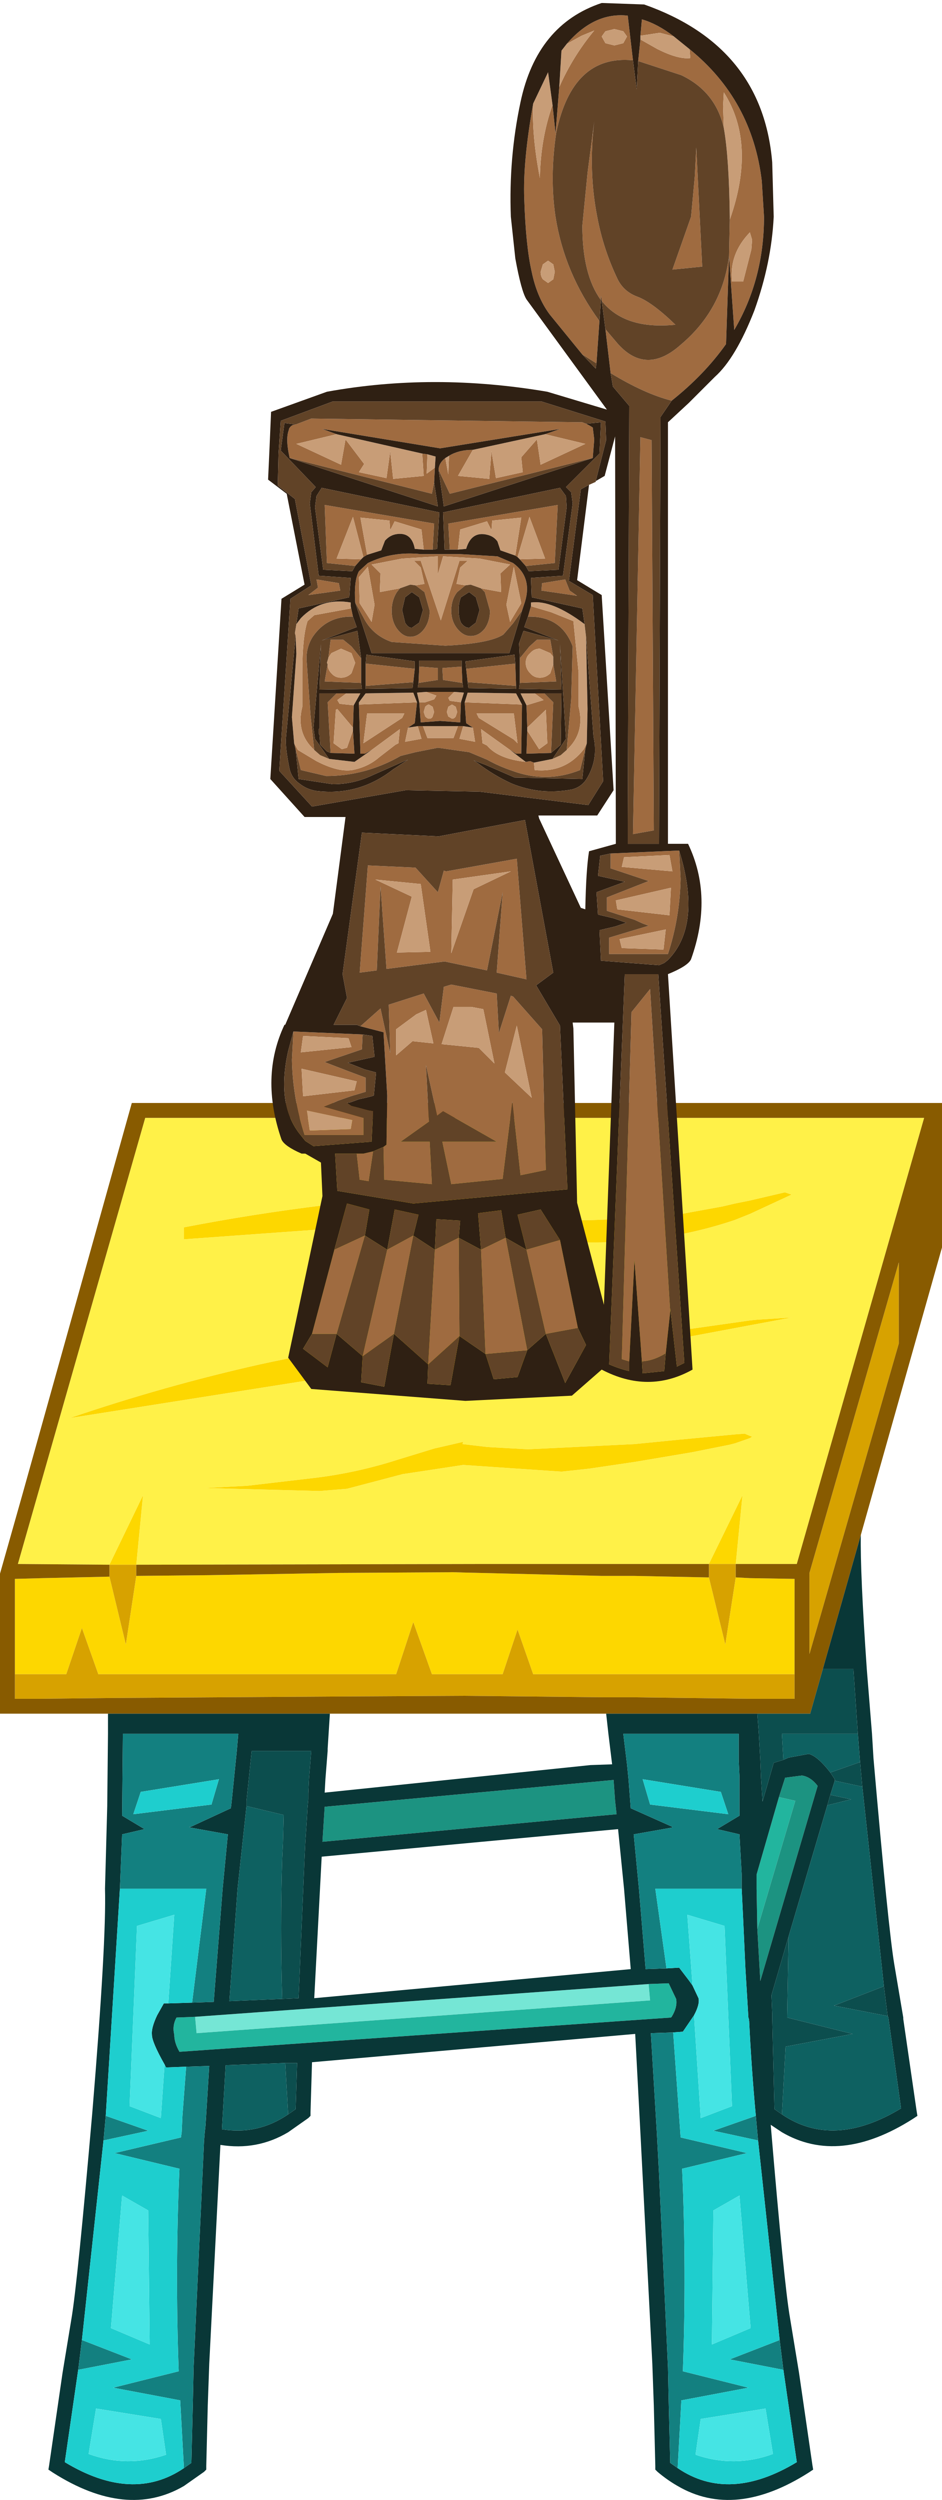 <?xml version="1.0" encoding="UTF-8" standalone="no"?>
<svg xmlns:ffdec="https://www.free-decompiler.com/flash" xmlns:xlink="http://www.w3.org/1999/xlink" ffdec:objectType="shape" height="167.85px" width="63.25px" xmlns="http://www.w3.org/2000/svg">
  <g transform="matrix(1.0, 0.0, 0.0, 1.0, 0.0, 167.85)">
    <path d="M13.1 -32.45 L43.55 -34.65 43.65 -33.55 13.2 -31.35 13.1 -32.45" fill="#75e6d5" fill-rule="evenodd" stroke="none"/>
    <path d="M43.55 -34.65 L44.9 -34.7 45.4 -33.65 Q45.5 -33.1 45.1 -32.45 L45.05 -32.4 12.05 -30.1 Q11.7 -30.7 11.7 -31.25 11.55 -31.85 11.85 -32.4 L13.1 -32.45 13.2 -31.35 43.65 -33.55 43.55 -34.65 M50.85 -38.35 L50.8 -41.05 50.8 -42.0 52.3 -47.2 53.4 -46.95 50.85 -38.35" fill="#22b59e" fill-rule="evenodd" stroke="none"/>
    <path d="M21.8 -46.55 L41.2 -48.35 41.3 -46.95 41.4 -46.05 21.65 -44.2 21.8 -46.55 M52.3 -47.2 L52.7 -48.45 52.7 -48.5 53.85 -48.65 Q54.45 -48.55 54.9 -47.95 L51.05 -34.85 50.85 -38.35 53.4 -46.95 52.3 -47.2" fill="#1c9381" fill-rule="evenodd" stroke="none"/>
    <path d="M42.6 -78.1 L42.0 -78.0 36.15 -76.95 34.35 -76.65 33.95 -76.6 Q32.5 -76.45 31.1 -78.15 24.25 -77.75 17.45 -76.25 11.0 -74.8 4.7 -72.65 L27.15 -76.2 Q29.15 -76.4 31.1 -75.4 L31.3 -75.45 32.85 -75.6 53.15 -79.4 50.85 -79.25 50.35 -79.2 42.6 -78.1 M53.15 -87.65 L52.7 -87.8 50.35 -87.25 49.35 -87.05 48.5 -86.85 45.75 -86.35 42.6 -86.05 40.05 -85.95 Q35.65 -85.75 31.1 -87.75 21.65 -87.25 12.35 -85.45 L12.35 -84.65 27.55 -85.75 31.1 -86.2 Q33.8 -84.6 36.55 -84.6 39.65 -84.3 42.6 -84.55 46.1 -84.85 49.35 -85.95 L49.6 -86.05 50.35 -86.35 53.15 -87.65 M49.35 -71.55 L45.65 -71.2 42.6 -70.9 38.55 -70.7 35.45 -70.55 32.75 -70.7 31.05 -70.9 31.1 -71.05 29.15 -70.6 26.7 -69.85 Q24.05 -69.0 21.3 -68.65 L16.6 -68.1 13.8 -67.95 21.45 -67.75 23.3 -67.9 27.1 -68.9 27.15 -68.9 31.1 -69.5 37.7 -69.05 39.55 -69.25 42.6 -69.7 46.45 -70.35 48.95 -70.85 49.35 -70.95 50.35 -71.3 50.5 -71.4 50.35 -71.45 50.0 -71.6 49.35 -71.55 M47.6 -62.85 L40.35 -62.85 33.45 -62.85 32.3 -62.85 9.15 -62.8 9.6 -67.45 7.35 -62.8 1.2 -62.85 9.75 -92.8 62.05 -92.8 53.5 -62.85 49.4 -62.85 49.85 -67.45 47.6 -62.85" fill="#fff148" fill-rule="evenodd" stroke="none"/>
    <path d="M53.15 -87.65 L50.35 -86.35 49.6 -86.05 49.35 -85.95 Q46.1 -84.85 42.6 -84.55 39.65 -84.3 36.55 -84.6 33.8 -84.6 31.1 -86.2 L27.55 -85.75 12.35 -84.65 12.35 -85.45 Q21.65 -87.25 31.1 -87.75 35.65 -85.75 40.05 -85.95 L42.6 -86.05 45.75 -86.35 48.5 -86.85 49.35 -87.05 50.35 -87.25 52.7 -87.8 53.15 -87.65 M42.6 -78.1 L50.35 -79.2 50.85 -79.25 53.15 -79.4 32.85 -75.6 31.3 -75.45 31.1 -75.4 Q29.15 -76.4 27.15 -76.2 L4.7 -72.65 Q11.0 -74.8 17.45 -76.25 24.25 -77.75 31.1 -78.15 32.5 -76.45 33.95 -76.6 L34.35 -76.65 36.15 -76.95 42.0 -78.0 42.6 -78.1 M49.35 -71.55 L50.0 -71.6 50.35 -71.45 50.5 -71.4 50.35 -71.3 49.35 -70.95 48.95 -70.85 46.45 -70.35 42.6 -69.7 39.55 -69.25 37.7 -69.05 31.1 -69.5 27.15 -68.9 27.1 -68.9 23.3 -67.9 21.45 -67.75 13.8 -67.95 16.6 -68.1 21.3 -68.65 Q24.05 -69.0 26.7 -69.85 L29.15 -70.6 31.1 -71.05 31.05 -70.9 32.75 -70.7 35.45 -70.55 38.55 -70.7 42.6 -70.9 45.65 -71.2 49.35 -71.55 M9.15 -62.05 L14.05 -62.1 22.75 -62.25 31.1 -62.3 30.2 -62.3 40.4 -62.05 42.25 -62.05 42.6 -62.05 47.45 -61.95 47.6 -61.95 48.7 -57.45 49.4 -61.95 50.35 -61.9 53.35 -61.85 53.35 -55.45 35.8 -55.45 34.75 -58.45 33.75 -55.45 29.0 -55.45 27.75 -58.95 26.6 -55.45 6.6 -55.45 5.5 -58.55 4.45 -55.45 1.0 -55.45 1.0 -61.85 2.85 -61.9 7.35 -62.0 8.45 -57.45 9.15 -62.05 M49.4 -62.85 L47.6 -62.85 49.85 -67.45 49.4 -62.85 M7.35 -62.8 L9.6 -67.45 9.15 -62.8 7.35 -62.8" fill="#fdd700" fill-rule="evenodd" stroke="none"/>
    <path d="M60.35 -77.65 L54.35 -56.8 54.35 -62.25 60.35 -83.1 60.35 -77.65 M47.6 -61.95 L47.6 -62.85 49.4 -62.85 49.4 -61.95 48.7 -57.45 47.6 -61.95 M9.15 -62.8 L9.15 -62.05 8.45 -57.45 7.35 -62.0 7.35 -62.8 9.15 -62.8 M1.0 -55.45 L4.45 -55.45 5.5 -58.55 6.6 -55.45 26.6 -55.45 27.75 -58.95 29.0 -55.45 33.75 -55.45 34.75 -58.45 35.8 -55.45 53.35 -55.45 53.35 -53.8 50.8 -53.8 50.35 -53.8 42.6 -53.9 40.6 -53.9 31.1 -54.0 22.25 -53.95 7.25 -53.85 2.85 -53.8 1.0 -53.8 1.0 -55.45" fill="#d7a200" fill-rule="evenodd" stroke="none"/>
    <path d="M7.25 -52.8 L0.0 -52.8 0.0 -62.2 1.5 -67.5 8.85 -93.8 63.25 -93.8 63.25 -84.1 57.8 -64.8 55.25 -55.8 54.4 -52.8 50.85 -52.8 40.7 -52.8 22.15 -52.8 7.25 -52.8 M60.35 -77.65 L60.35 -83.1 54.35 -62.25 54.35 -56.8 60.35 -77.65 M47.6 -61.95 L47.45 -61.95 42.6 -62.05 42.25 -62.05 40.4 -62.05 30.2 -62.3 31.1 -62.3 22.75 -62.25 14.05 -62.1 9.15 -62.05 9.15 -62.8 32.3 -62.85 33.45 -62.85 40.35 -62.85 47.6 -62.85 47.6 -61.95 M7.35 -62.0 L2.85 -61.9 1.0 -61.85 1.0 -55.45 1.0 -53.8 2.85 -53.8 7.25 -53.85 22.25 -53.95 31.1 -54.0 40.6 -53.9 42.6 -53.9 50.35 -53.8 50.8 -53.8 53.35 -53.8 53.35 -55.45 53.35 -61.85 50.35 -61.9 49.4 -61.95 49.4 -62.85 53.5 -62.85 62.05 -92.8 9.75 -92.8 1.2 -62.85 7.35 -62.8 7.35 -62.0" fill="#885b00" fill-rule="evenodd" stroke="none"/>
    <path d="M57.8 -64.8 Q57.75 -62.3 58.2 -55.8 L58.55 -51.45 58.65 -49.8 Q59.65 -38.3 60.05 -35.95 L60.65 -32.4 60.65 -32.3 61.55 -26.1 61.6 -25.8 61.3 -25.6 Q56.35 -22.45 52.5 -24.7 L51.75 -25.2 Q52.65 -14.45 53.05 -12.2 L53.65 -8.55 54.55 -2.35 54.6 -2.05 54.3 -1.85 Q49.35 1.3 45.5 -0.95 44.8 -1.35 44.15 -1.9 L44.0 -2.05 44.0 -2.3 43.9 -6.35 43.8 -9.15 43.0 -24.65 42.65 -31.3 20.95 -29.4 20.85 -26.05 20.85 -25.8 20.7 -25.65 19.35 -24.7 Q17.25 -23.45 14.8 -23.85 L14.05 -9.15 13.95 -6.35 13.85 -2.3 13.85 -2.05 13.7 -1.9 12.35 -0.95 Q8.5 1.3 3.55 -1.85 L3.25 -2.05 3.3 -2.35 4.2 -8.55 4.8 -12.2 Q5.2 -14.55 6.2 -26.05 7.15 -37.55 7.05 -41.05 L7.2 -46.6 7.25 -51.45 7.25 -52.8 22.15 -52.8 22.0 -50.45 22.0 -50.3 21.85 -48.4 21.8 -47.5 39.65 -49.35 41.1 -49.4 40.85 -51.45 40.7 -52.8 50.85 -52.8 50.95 -51.45 51.05 -49.7 51.1 -48.45 51.2 -46.9 51.95 -49.5 52.6 -49.7 52.95 -49.85 54.3 -50.1 Q54.9 -49.95 55.75 -48.85 L56.05 -48.4 56.05 -48.3 55.75 -47.35 55.55 -46.65 52.95 -37.85 51.8 -33.9 51.85 -32.65 51.85 -32.4 51.9 -30.3 52.0 -26.25 52.5 -25.9 Q55.95 -23.55 60.5 -26.3 L59.65 -32.4 59.6 -32.5 59.35 -34.5 57.9 -47.9 57.75 -49.55 57.6 -51.45 57.3 -55.8 55.25 -55.8 57.8 -64.8 M49.8 -41.05 L49.8 -42.05 49.65 -44.7 48.15 -45.05 49.65 -45.95 49.65 -46.35 49.65 -48.65 49.6 -49.7 49.6 -51.45 41.85 -51.45 42.1 -49.4 42.2 -48.4 42.35 -46.45 45.15 -45.2 45.1 -45.15 42.55 -44.7 42.9 -41.05 43.35 -35.65 44.75 -35.7 45.6 -35.75 46.25 -34.9 46.5 -34.55 46.9 -33.7 Q47.0 -33.3 46.6 -32.55 L45.85 -31.45 45.2 -31.4 43.7 -31.35 44.1 -24.7 44.25 -21.9 44.85 -8.9 44.9 -6.55 45.0 -2.5 45.5 -2.15 Q48.95 0.2 53.5 -2.55 L52.6 -8.75 52.35 -10.75 50.9 -24.15 50.75 -25.8 Q50.45 -29.05 50.3 -32.2 L50.25 -32.2 50.3 -32.25 50.25 -32.4 50.05 -35.7 49.9 -39.0 49.8 -41.05 M12.9 -33.4 L14.35 -33.45 14.95 -41.05 15.3 -44.7 12.8 -45.15 12.7 -45.2 12.8 -45.2 15.5 -46.45 15.55 -46.85 15.9 -50.3 16.0 -51.45 8.25 -51.45 8.2 -45.95 9.7 -45.05 8.2 -44.7 8.05 -41.05 7.1 -25.8 6.95 -24.15 5.5 -10.75 5.25 -8.75 4.35 -2.55 Q8.9 0.2 12.35 -2.15 L12.85 -2.5 12.95 -6.55 13.0 -8.9 13.6 -21.9 13.7 -24.1 13.75 -24.7 13.8 -25.15 14.05 -29.15 12.5 -29.1 11.15 -29.05 11.05 -29.25 Q10.2 -30.75 10.2 -31.25 10.15 -31.7 10.55 -32.55 L11.0 -33.35 11.3 -33.35 12.9 -33.4 M18.95 -33.65 L20.05 -33.7 20.45 -43.15 20.5 -44.15 20.6 -45.65 20.65 -46.5 20.7 -47.05 20.7 -47.45 20.75 -48.45 20.9 -50.3 16.9 -50.3 16.55 -46.95 16.55 -46.6 15.95 -41.05 15.4 -33.5 18.95 -33.65 M21.8 -46.55 L21.65 -44.2 41.4 -46.05 41.3 -46.95 41.2 -48.35 21.8 -46.55 M21.6 -43.2 L21.1 -33.7 42.35 -35.65 41.9 -41.05 41.5 -45.05 21.6 -43.2 M13.1 -32.45 L11.85 -32.4 Q11.55 -31.85 11.7 -31.25 11.7 -30.7 12.05 -30.1 L45.05 -32.4 45.1 -32.45 Q45.5 -33.1 45.4 -33.65 L44.9 -34.7 43.55 -34.65 13.1 -32.45 M19.15 -29.35 L15.15 -29.2 14.9 -24.9 Q17.3 -24.5 19.35 -25.9 L19.85 -26.25 19.95 -29.35 19.15 -29.35 M50.85 -38.35 L51.05 -34.85 54.9 -47.95 Q54.45 -48.55 53.85 -48.65 L52.7 -48.5 52.7 -48.45 52.3 -47.2 50.8 -42.0 50.8 -41.05 50.85 -38.35" fill="#093737" fill-rule="evenodd" stroke="none"/>
    <path d="M44.75 -35.7 L43.35 -35.65 42.9 -41.05 42.55 -44.7 45.1 -45.15 45.15 -45.2 42.35 -46.45 42.2 -48.4 42.1 -49.4 41.85 -51.45 49.6 -51.45 49.6 -49.7 49.65 -48.65 49.65 -46.35 49.65 -45.95 48.15 -45.05 49.65 -44.7 49.8 -42.05 49.8 -41.05 44.0 -41.05 44.75 -35.7 M50.75 -25.8 L50.9 -24.15 47.9 -24.8 50.75 -25.8 M52.35 -10.75 L52.6 -8.75 49.0 -9.45 52.35 -10.75 M45.5 -2.15 L45.0 -2.5 44.9 -6.55 44.85 -8.9 44.25 -21.9 44.1 -24.7 43.7 -31.35 45.2 -31.4 45.7 -24.35 50.15 -23.3 45.8 -22.25 Q46.1 -15.45 45.85 -8.65 L50.25 -7.55 45.75 -6.7 45.5 -2.15 M8.05 -41.05 L8.2 -44.7 9.7 -45.05 8.2 -45.95 8.25 -51.45 16.0 -51.45 15.9 -50.3 15.55 -46.85 15.5 -46.45 12.8 -45.2 12.7 -45.2 12.8 -45.15 15.3 -44.7 14.95 -41.05 14.35 -33.45 12.9 -33.4 13.85 -41.05 8.05 -41.05 M12.5 -29.1 L14.05 -29.15 13.8 -25.15 13.75 -24.7 13.7 -24.1 13.6 -21.9 13.0 -8.9 12.95 -6.55 12.85 -2.5 12.35 -2.15 12.1 -6.7 7.6 -7.55 12.0 -8.65 Q11.75 -15.45 12.05 -22.25 L7.7 -23.3 12.15 -24.35 12.2 -24.7 12.25 -25.8 12.5 -29.1 M5.25 -8.75 L5.5 -10.75 8.85 -9.45 5.25 -8.75 M6.95 -24.15 L7.1 -25.8 9.95 -24.8 6.95 -24.15 M14.2 -46.7 L14.7 -48.4 9.45 -47.55 8.95 -46.05 14.2 -46.7 M48.4 -47.55 L43.15 -48.4 43.65 -46.7 48.9 -46.05 48.4 -47.55" fill="#138080" fill-rule="evenodd" stroke="none"/>
    <path d="M44.75 -35.7 L44.0 -41.05 49.8 -41.05 49.9 -39.0 50.05 -35.7 50.25 -32.4 50.3 -32.25 50.25 -32.2 50.3 -32.2 Q50.45 -29.05 50.75 -25.8 L47.9 -24.8 50.9 -24.15 52.35 -10.75 49.0 -9.45 52.6 -8.75 53.5 -2.55 Q48.95 0.2 45.5 -2.15 L45.75 -6.7 50.25 -7.55 45.85 -8.65 Q46.1 -15.45 45.8 -22.25 L50.15 -23.3 45.7 -24.35 45.2 -31.4 45.85 -31.45 46.6 -32.55 47.05 -25.65 49.15 -26.45 48.65 -38.55 46.15 -39.3 46.5 -34.55 46.25 -34.9 45.6 -35.75 44.75 -35.7 M12.9 -33.4 L11.3 -33.35 11.7 -39.3 9.2 -38.55 8.7 -26.45 10.8 -25.65 11.05 -29.25 11.15 -29.05 12.5 -29.1 12.25 -25.8 12.2 -24.7 12.15 -24.35 7.7 -23.3 12.05 -22.25 Q11.75 -15.45 12.0 -8.65 L7.6 -7.55 12.1 -6.7 12.35 -2.15 Q8.9 0.2 4.35 -2.55 L5.25 -8.75 8.85 -9.45 5.5 -10.75 6.95 -24.15 9.95 -24.8 7.1 -25.8 8.05 -41.05 13.85 -41.05 12.9 -33.4 M14.2 -46.7 L8.95 -46.05 9.45 -47.55 14.7 -48.4 14.2 -46.7 M9.95 -19.45 L8.2 -20.45 7.45 -11.55 10.05 -10.45 9.95 -19.45 M6.45 -6.15 L5.95 -3.1 Q8.55 -2.15 11.15 -3.05 L10.8 -5.45 6.45 -6.15 M48.4 -47.55 L48.9 -46.05 43.65 -46.7 43.15 -48.4 48.4 -47.55 M47.9 -19.45 L47.8 -10.45 50.4 -11.55 49.65 -20.45 47.9 -19.45 M46.7 -3.05 Q49.3 -2.15 51.9 -3.1 L51.4 -6.15 47.05 -5.45 46.7 -3.05" fill="#1ecece" fill-rule="evenodd" stroke="none"/>
    <path d="M46.6 -32.55 Q47.0 -33.3 46.9 -33.7 L46.5 -34.55 46.15 -39.3 48.65 -38.55 49.15 -26.45 47.05 -25.65 46.6 -32.55 M11.3 -33.35 L11.0 -33.35 10.55 -32.55 Q10.15 -31.7 10.2 -31.25 10.2 -30.75 11.05 -29.25 L10.8 -25.65 8.7 -26.45 9.2 -38.55 11.7 -39.3 11.3 -33.35 M9.95 -19.45 L10.05 -10.45 7.45 -11.55 8.2 -20.45 9.95 -19.45 M6.45 -6.15 L10.8 -5.45 11.15 -3.05 Q8.55 -2.15 5.95 -3.1 L6.45 -6.15 M47.9 -19.45 L49.65 -20.45 50.4 -11.55 47.8 -10.45 47.9 -19.45 M46.7 -3.05 L47.05 -5.45 51.4 -6.15 51.9 -3.1 Q49.3 -2.15 46.7 -3.05" fill="#45e4e4" fill-rule="evenodd" stroke="none"/>
    <path d="M52.6 -49.7 L52.5 -51.45 57.6 -51.45 57.75 -49.55 55.75 -48.85 Q54.9 -49.95 54.3 -50.1 L52.95 -49.85 52.6 -49.7 M18.95 -33.65 L15.4 -33.5 15.95 -41.05 16.55 -46.6 19.05 -46.0 19.0 -44.1 18.95 -43.1 Q18.8 -38.4 18.95 -33.65 M19.35 -25.9 Q17.3 -24.5 14.9 -24.9 L15.15 -29.2 19.15 -29.35 19.35 -25.9 M55.75 -47.35 L56.05 -48.3 57.9 -47.9 59.35 -34.5 56.0 -33.2 59.6 -32.5 59.65 -32.4 60.5 -26.3 Q55.95 -23.55 52.5 -25.9 L52.75 -30.45 57.25 -31.3 52.85 -32.4 52.95 -37.85 55.55 -46.65 57.15 -47.05 55.75 -47.35" fill="#0e6161" fill-rule="evenodd" stroke="none"/>
    <path d="M50.85 -52.8 L54.4 -52.8 55.25 -55.8 57.3 -55.8 57.6 -51.45 52.5 -51.45 52.6 -49.7 51.95 -49.5 51.2 -46.9 51.1 -48.45 51.05 -49.7 50.95 -51.45 50.85 -52.8 M16.55 -46.6 L16.55 -46.95 16.9 -50.3 20.9 -50.3 20.75 -48.45 20.7 -47.45 20.7 -47.05 20.65 -46.5 20.6 -45.65 20.5 -44.15 20.45 -43.15 20.05 -33.7 18.95 -33.65 Q18.8 -38.4 18.95 -43.1 L19.0 -44.1 19.05 -46.0 16.55 -46.6 M19.15 -29.35 L19.95 -29.35 19.85 -26.25 19.35 -25.9 19.15 -29.35 M56.05 -48.3 L56.05 -48.4 55.75 -48.85 57.75 -49.55 57.9 -47.9 56.05 -48.3 M59.35 -34.5 L59.6 -32.5 56.0 -33.2 59.35 -34.5 M52.5 -25.9 L52.0 -26.25 51.9 -30.3 51.85 -32.4 51.85 -32.65 51.8 -33.9 52.95 -37.85 52.85 -32.4 57.25 -31.3 52.75 -30.45 52.5 -25.9 M55.55 -46.65 L55.75 -47.35 57.15 -47.05 55.55 -46.65" fill="#0c4e4e" fill-rule="evenodd" stroke="none"/>
    <path d="M43.0 -165.45 L43.1 -166.55 Q44.15 -166.25 45.25 -165.4 L44.3 -165.65 43.0 -165.45 M46.3 -164.55 Q50.5 -161.15 51.15 -155.7 L51.3 -153.3 Q51.3 -149.1 49.3 -145.7 L48.95 -150.65 48.75 -144.75 Q47.3 -142.7 45.1 -140.95 43.3 -141.4 41.0 -142.8 L40.65 -145.75 41.5 -144.75 Q43.4 -142.65 45.7 -144.7 48.5 -147.05 48.95 -150.65 L49.0 -153.1 Q50.8 -158.2 48.6 -161.65 L48.55 -160.7 48.6 -159.25 Q48.05 -161.7 45.75 -162.8 L42.85 -163.75 43.0 -165.2 44.15 -164.55 Q45.55 -163.85 46.35 -163.95 L46.3 -164.55 M40.4 -147.65 L40.35 -148.0 40.35 -147.7 Q39.1 -149.4 39.1 -152.7 L39.45 -156.25 39.9 -159.7 Q39.5 -156.35 40.1 -153.3 40.5 -151.15 41.45 -149.15 41.85 -148.3 42.75 -147.95 43.75 -147.6 45.35 -146.05 41.95 -145.7 40.4 -147.65 M40.25 -146.3 L40.05 -143.45 39.1 -144.05 36.9 -146.75 Q36.05 -147.9 35.7 -149.6 35.3 -151.35 35.2 -154.5 35.1 -157.0 35.8 -160.9 35.7 -158.75 36.25 -155.9 36.3 -158.55 37.1 -160.8 L37.3 -158.9 37.55 -162.0 Q38.45 -164.05 39.9 -165.8 L39.05 -165.45 38.05 -164.9 Q39.9 -167.05 42.15 -166.8 L42.5 -163.8 Q38.45 -164.2 37.35 -158.95 36.9 -155.95 37.3 -153.3 37.9 -149.5 40.25 -146.3 M41.25 -165.9 L40.65 -165.75 40.4 -165.4 40.65 -164.95 41.25 -164.8 41.85 -164.95 42.1 -165.4 41.85 -165.75 41.25 -165.9 M46.75 -157.95 L47.15 -149.95 45.15 -149.75 46.4 -153.3 46.65 -156.0 46.75 -157.95 M49.15 -148.95 L49.9 -148.95 50.45 -151.1 50.5 -151.75 50.35 -152.25 Q48.95 -150.8 49.15 -148.95 M37.25 -149.6 L37.15 -150.1 36.8 -150.35 36.45 -150.1 36.3 -149.6 Q36.3 -149.3 36.45 -149.1 L36.8 -148.85 37.15 -149.1 37.25 -149.6 M31.75 -137.65 L30.75 -135.9 32.85 -135.7 33.0 -137.55 33.3 -135.75 35.1 -136.15 35.0 -137.15 36.05 -138.35 36.3 -136.65 39.3 -138.05 36.6 -138.7 37.6 -139.05 29.55 -137.75 21.65 -139.05 22.6 -138.7 19.9 -138.05 22.9 -136.65 23.2 -138.35 24.45 -136.7 24.1 -136.15 25.95 -135.75 26.2 -137.55 26.4 -135.7 28.45 -135.9 28.35 -137.4 28.7 -137.35 28.65 -136.05 29.2 -136.45 29.15 -135.45 29.0 -134.7 19.45 -137.1 Q19.15 -138.4 19.4 -139.0 L19.4 -139.05 Q19.55 -139.35 19.85 -139.35 L20.9 -139.75 39.1 -139.5 39.35 -139.4 39.55 -139.3 39.8 -139.15 39.9 -138.35 39.8 -137.1 30.2 -134.7 29.45 -136.3 Q29.45 -136.75 29.9 -137.1 L30.1 -136.0 30.15 -137.25 Q30.8 -137.65 31.75 -137.65 M39.3 -117.55 L38.95 -116.15 Q36.7 -115.25 34.4 -116.1 33.5 -116.4 32.7 -116.85 L31.5 -117.35 29.4 -117.65 27.9 -117.35 26.9 -117.1 Q24.55 -115.75 21.9 -115.75 L20.2 -116.15 19.85 -117.55 19.75 -117.95 20.0 -117.5 21.25 -116.75 Q22.7 -116.0 23.65 -116.15 24.7 -116.35 25.45 -117.0 L26.55 -117.85 26.75 -117.95 26.85 -118.9 24.95 -117.5 24.5 -117.25 24.2 -117.25 24.1 -120.55 28.0 -120.7 27.85 -119.3 27.4 -119.0 27.2 -118.05 28.3 -118.25 28.05 -119.1 28.4 -119.1 28.7 -118.3 30.45 -118.3 30.75 -119.1 31.1 -119.1 30.85 -118.25 31.9 -118.05 31.75 -119.0 31.3 -119.3 31.2 -120.7 35.05 -120.55 35.0 -117.25 34.65 -117.25 34.25 -117.5 32.3 -118.9 32.4 -117.95 32.7 -117.8 Q33.45 -116.9 35.3 -116.7 L35.6 -116.75 35.85 -116.65 35.9 -116.15 Q37.95 -115.95 39.2 -117.55 L39.4 -117.95 39.3 -117.55 M24.65 -130.6 L24.4 -130.45 23.7 -133.15 22.6 -130.35 24.25 -130.3 23.85 -129.85 21.95 -130.05 21.8 -133.95 29.15 -132.7 29.05 -130.95 28.45 -130.95 28.3 -132.3 26.5 -132.85 26.2 -132.25 26.15 -132.9 24.2 -133.1 24.65 -130.6 M30.2 -130.95 L30.1 -132.7 37.45 -133.95 37.25 -130.05 35.3 -129.85 34.9 -130.3 36.6 -130.35 35.55 -133.15 34.75 -130.45 34.6 -130.55 35.0 -133.1 33.05 -132.9 33.0 -132.25 32.7 -132.85 30.9 -132.3 30.75 -130.95 30.2 -130.95 M32.3 -128.35 L33.65 -128.1 33.6 -129.35 34.25 -129.95 32.2 -130.35 29.75 -130.5 29.4 -129.3 29.4 -130.5 27.0 -130.35 24.95 -129.95 25.55 -129.35 25.5 -128.1 26.85 -128.35 26.65 -128.1 Q26.3 -127.55 26.3 -126.85 26.3 -126.15 26.65 -125.65 27.05 -125.1 27.55 -125.1 28.1 -125.1 28.5 -125.65 28.85 -126.15 28.85 -126.85 L28.5 -128.1 27.9 -128.55 28.5 -128.65 28.25 -129.75 27.8 -130.2 28.25 -130.2 29.6 -126.2 30.85 -130.2 31.4 -130.2 30.9 -129.75 30.65 -128.65 31.25 -128.55 30.7 -128.1 Q30.3 -127.6 30.3 -126.85 30.3 -126.15 30.7 -125.65 31.1 -125.15 31.6 -125.15 32.15 -125.15 32.55 -125.65 32.9 -126.15 32.9 -126.85 L32.55 -128.1 32.3 -128.35 M24.7 -129.8 L24.1 -129.1 24.15 -127.35 24.95 -126.1 25.15 -127.25 24.7 -129.8 M21.1 -117.5 Q19.85 -118.65 20.3 -120.4 L20.3 -122.7 Q20.3 -125.1 20.65 -126.15 L21.1 -126.55 23.55 -127.0 23.55 -127.15 23.7 -126.45 Q21.95 -126.5 21.0 -125.1 20.5 -124.3 20.6 -123.35 L20.85 -119.85 21.1 -117.5 M23.85 -127.4 Q23.75 -128.85 24.1 -129.5 L24.7 -130.05 Q26.35 -130.85 28.25 -130.65 L30.9 -130.65 33.4 -130.5 34.45 -130.05 Q35.75 -129.1 35.25 -127.45 L35.05 -126.85 34.45 -126.0 33.8 -125.25 Q32.9 -124.65 29.9 -124.5 L26.3 -124.75 Q25.0 -125.2 24.4 -126.4 L23.85 -127.4 M21.25 -128.95 L22.75 -128.7 22.85 -128.2 20.7 -127.9 21.35 -128.4 21.25 -128.95 M22.0 -123.25 Q22.0 -122.9 22.25 -122.65 22.5 -122.35 22.9 -122.35 23.3 -122.35 23.6 -122.65 L23.85 -123.35 23.6 -124.0 22.9 -124.3 22.25 -124.0 22.05 -123.7 22.2 -124.9 23.05 -124.9 23.6 -124.45 24.25 -123.65 24.25 -122.0 21.8 -122.1 22.0 -123.25 M35.0 -127.35 L34.5 -129.8 34.0 -127.25 34.25 -126.1 35.0 -127.35 M35.45 -126.45 L35.65 -127.15 37.0 -126.75 38.5 -126.15 38.85 -122.7 38.85 -120.4 Q39.3 -118.65 38.05 -117.5 L38.35 -120.9 38.45 -124.45 Q37.7 -126.5 35.45 -126.45 M34.9 -123.65 L35.55 -124.45 36.05 -124.9 36.95 -124.9 37.15 -123.75 36.95 -124.0 36.25 -124.3 Q35.85 -124.3 35.6 -124.0 35.3 -123.75 35.3 -123.35 35.3 -122.95 35.6 -122.65 35.85 -122.35 36.25 -122.35 36.65 -122.35 36.95 -122.65 L37.15 -123.25 37.35 -122.1 34.9 -122.0 34.9 -123.65 M38.25 -128.2 L38.75 -127.85 36.35 -128.2 36.4 -128.7 37.95 -128.95 38.25 -128.2 M35.35 -120.5 L36.5 -120.85 35.9 -121.3 36.55 -121.3 37.15 -120.7 37.0 -117.3 35.35 -117.25 35.4 -118.8 36.2 -117.55 36.75 -117.95 36.65 -120.2 35.4 -119.0 35.35 -120.5 M31.4 -122.05 L31.3 -122.95 34.6 -123.3 34.65 -121.8 31.4 -122.05 M31.0 -123.1 L31.05 -122.0 29.75 -122.2 29.7 -123.0 31.0 -123.1 M28.1 -122.0 L28.15 -123.1 29.4 -123.0 29.4 -122.2 28.1 -122.0 M30.5 -121.4 L30.1 -121.0 30.2 -120.8 30.95 -120.7 30.9 -119.35 29.55 -119.45 28.25 -119.35 28.15 -120.7 28.55 -120.7 29.15 -120.9 29.3 -121.15 28.6 -121.4 30.5 -121.4 M30.6 -119.75 L30.7 -120.05 30.6 -120.4 30.35 -120.55 30.1 -120.4 30.0 -120.05 30.1 -119.75 30.35 -119.6 Q30.5 -119.6 30.6 -119.75 M32.0 -119.95 L32.15 -119.65 34.5 -118.2 34.75 -117.95 34.5 -119.95 32.0 -119.95 M24.55 -123.3 L27.85 -122.95 27.75 -122.05 24.55 -121.8 24.55 -123.3 M27.15 -119.95 L24.65 -119.95 24.4 -117.95 27.0 -119.65 27.15 -119.95 M28.8 -119.6 Q29.0 -119.6 29.05 -119.75 L29.15 -120.05 29.05 -120.4 28.8 -120.55 Q28.7 -120.55 28.55 -120.4 L28.45 -120.05 28.55 -119.75 Q28.7 -119.6 28.8 -119.6 M23.25 -121.3 L22.65 -120.85 22.8 -120.6 23.75 -120.5 23.7 -119.0 22.65 -120.25 22.55 -120.2 22.4 -117.95 22.95 -117.55 23.3 -117.65 23.7 -118.8 23.8 -117.25 22.2 -117.3 22.0 -120.7 22.6 -121.3 23.25 -121.3 M23.95 -90.4 L24.4 -90.4 25.05 -90.55 24.75 -88.55 24.15 -88.65 23.95 -90.4 M25.75 -90.85 L25.95 -91.0 26.0 -94.3 25.75 -98.55 24.2 -98.95 25.55 -100.15 26.2 -97.15 26.1 -100.4 28.45 -101.15 29.5 -99.2 29.8 -101.6 30.3 -101.75 33.35 -101.15 33.5 -98.5 34.3 -101.0 34.45 -100.95 36.4 -98.75 36.65 -89.3 34.95 -88.95 34.4 -93.9 33.75 -88.7 30.3 -88.35 29.7 -91.2 33.35 -91.2 29.75 -93.25 29.35 -92.95 28.6 -96.35 28.8 -92.55 26.9 -91.2 28.85 -91.2 29.0 -88.35 25.8 -88.65 25.75 -90.85 M29.8 -109.4 L29.95 -109.35 34.7 -110.2 35.35 -102.1 33.35 -102.55 33.75 -107.95 32.7 -102.7 29.85 -103.3 25.95 -102.8 25.55 -108.35 25.3 -102.7 24.15 -102.55 24.7 -109.75 27.9 -109.6 29.4 -107.95 29.8 -109.4 M26.65 -103.9 L28.9 -103.95 28.25 -108.5 25.2 -108.8 27.65 -107.65 26.65 -103.9 M28.6 -100.05 L27.95 -99.75 26.6 -98.75 26.6 -97.0 27.7 -97.95 29.1 -97.8 28.6 -100.05 M41.0 -110.55 L45.6 -110.75 45.7 -108.85 Q45.65 -106.25 44.85 -103.8 L40.9 -103.8 40.9 -104.9 43.55 -105.7 43.15 -105.85 42.6 -106.1 40.75 -106.7 40.75 -107.6 43.55 -108.7 41.0 -109.55 41.0 -110.55 M32.45 -100.1 L31.65 -100.25 30.45 -100.25 29.65 -97.75 32.15 -97.5 33.2 -96.45 32.45 -100.1 M31.8 -108.15 L34.3 -109.35 30.4 -108.8 30.3 -103.85 31.8 -108.15 M43.0 -138.5 L43.75 -138.3 43.9 -112.1 42.5 -111.85 43.0 -138.5 M41.35 -107.4 L41.45 -106.8 44.95 -106.4 45.05 -108.25 41.35 -107.4 M45.15 -109.35 L44.95 -110.45 41.9 -110.3 41.75 -109.65 45.15 -109.35 M42.25 -76.45 L41.75 -76.6 42.4 -99.9 43.65 -101.45 45.0 -79.8 44.7 -77.0 Q43.9 -76.5 43.1 -76.45 L42.6 -83.25 42.25 -76.45 M41.75 -104.2 L44.55 -104.1 44.7 -105.45 41.6 -104.8 41.75 -104.2 M33.9 -95.85 L35.7 -94.15 34.7 -99.0 33.9 -95.85 M24.35 -98.4 L24.3 -97.4 21.8 -96.55 22.05 -96.45 23.35 -95.95 24.55 -95.5 24.55 -94.55 23.55 -94.25 22.7 -93.95 22.25 -93.75 21.75 -93.55 24.4 -92.8 24.4 -91.65 20.45 -91.65 Q19.65 -94.15 19.6 -96.7 L19.7 -98.6 24.35 -98.4 M23.4 -98.15 L20.35 -98.3 20.2 -97.2 23.6 -97.55 23.4 -98.15 M23.95 -95.25 L20.25 -96.1 20.35 -94.25 23.8 -94.65 23.95 -95.25 M23.65 -92.65 L20.6 -93.3 20.8 -91.95 23.55 -92.05 23.65 -92.65 M37.6 -84.6 L38.8 -78.7 36.65 -78.3 35.35 -83.95 37.6 -84.6 M20.95 -78.3 L22.45 -83.95 24.5 -84.9 22.6 -78.3 20.95 -78.3 M26.0 -83.95 L27.75 -84.9 26.45 -78.3 24.35 -76.8 26.0 -83.95 M29.2 -83.95 L30.8 -84.75 30.85 -78.15 28.75 -76.25 29.2 -83.95 M32.3 -83.95 L33.95 -84.75 35.4 -77.2 32.6 -76.95 32.3 -83.95" fill="#9f6b40" fill-rule="evenodd" stroke="none"/>
    <path d="M43.0 -165.45 L44.3 -165.65 45.25 -165.4 46.3 -164.55 46.35 -163.95 Q45.55 -163.85 44.15 -164.55 L43.0 -165.2 43.0 -165.45 M35.8 -160.9 L36.8 -163.0 37.1 -160.8 Q36.3 -158.55 36.25 -155.9 35.7 -158.75 35.8 -160.9 M37.55 -162.0 L37.7 -164.45 38.05 -164.9 39.05 -165.45 39.9 -165.8 Q38.45 -164.05 37.55 -162.0 M41.25 -165.9 L41.85 -165.75 42.1 -165.4 41.85 -164.95 41.25 -164.8 40.65 -164.95 40.4 -165.4 40.65 -165.75 41.25 -165.9 M48.6 -159.25 L48.55 -160.7 48.6 -161.65 Q50.8 -158.2 49.0 -153.1 L49.0 -153.3 Q48.95 -157.3 48.6 -159.25 M49.15 -148.95 Q48.95 -150.8 50.35 -152.25 L50.5 -151.75 50.45 -151.1 49.9 -148.95 49.15 -148.95 M37.25 -149.6 L37.15 -149.1 36.8 -148.85 36.45 -149.1 Q36.3 -149.3 36.3 -149.6 L36.45 -150.1 36.8 -150.35 37.15 -150.1 37.25 -149.6 M36.6 -138.7 L39.3 -138.05 36.3 -136.65 36.05 -138.35 35.0 -137.15 35.1 -136.15 33.3 -135.75 33.0 -137.55 32.85 -135.7 30.75 -135.9 31.75 -137.65 36.6 -138.7 M30.15 -137.25 L30.1 -136.0 29.9 -137.1 30.15 -137.25 M29.2 -136.45 L28.65 -136.05 28.7 -137.35 29.25 -137.2 29.2 -136.45 M28.35 -137.4 L28.45 -135.9 26.4 -135.7 26.2 -137.55 25.95 -135.75 24.1 -136.15 24.45 -136.7 23.2 -138.35 22.9 -136.65 19.9 -138.05 22.6 -138.7 28.35 -137.4 M39.25 -125.95 L39.35 -125.1 39.45 -120.25 39.4 -117.95 39.2 -117.55 Q37.95 -115.95 35.9 -116.15 L35.85 -116.65 37.1 -116.9 37.65 -117.15 38.05 -117.5 Q39.3 -118.65 38.85 -120.4 L38.85 -122.7 38.5 -126.15 37.0 -126.75 35.65 -127.15 35.65 -127.4 Q37.05 -127.6 39.25 -125.95 M19.85 -125.15 L19.8 -125.35 19.9 -125.95 20.2 -126.35 Q21.55 -127.75 23.55 -127.4 L23.55 -127.15 23.55 -127.0 21.1 -126.55 20.65 -126.15 Q20.3 -125.1 20.3 -122.7 L20.3 -120.4 Q19.85 -118.65 21.1 -117.5 L21.5 -117.15 22.1 -116.9 23.8 -116.7 24.95 -117.5 26.85 -118.9 26.75 -117.95 26.55 -117.85 25.45 -117.0 Q24.7 -116.35 23.65 -116.15 22.7 -116.0 21.25 -116.75 L20.0 -117.5 19.75 -117.95 19.6 -119.7 19.9 -123.95 19.85 -125.15 M28.45 -130.95 L27.85 -131.0 Q27.65 -132.1 26.7 -132.0 26.2 -131.95 25.85 -131.55 L25.6 -130.9 24.65 -130.6 24.2 -133.1 26.15 -132.9 26.2 -132.25 26.5 -132.85 28.3 -132.3 28.45 -130.95 M24.4 -130.45 L24.25 -130.3 22.6 -130.35 23.7 -133.15 24.4 -130.45 M34.9 -130.3 L34.75 -130.45 35.55 -133.15 36.6 -130.35 34.9 -130.3 M34.6 -130.55 L33.6 -130.9 33.4 -131.5 Q33.15 -131.85 32.7 -131.95 31.65 -132.2 31.3 -131.0 L30.75 -130.95 30.9 -132.3 32.7 -132.85 33.0 -132.25 33.05 -132.9 35.0 -133.1 34.6 -130.55 M26.85 -128.35 L25.5 -128.1 25.55 -129.35 24.95 -129.95 27.0 -130.35 29.4 -130.5 29.4 -129.3 29.75 -130.5 32.2 -130.35 34.25 -129.95 33.6 -129.35 33.65 -128.1 32.3 -128.35 31.6 -128.6 31.25 -128.55 30.65 -128.65 30.9 -129.75 31.4 -130.2 30.85 -130.2 29.6 -126.2 28.25 -130.2 27.8 -130.2 28.25 -129.75 28.5 -128.65 27.9 -128.55 27.55 -128.6 26.85 -128.35 M24.7 -129.8 L25.15 -127.25 24.95 -126.1 24.15 -127.35 24.1 -129.1 24.7 -129.8 M22.05 -123.7 L22.25 -124.0 22.9 -124.3 23.6 -124.0 23.85 -123.35 23.6 -122.65 Q23.3 -122.35 22.9 -122.35 22.5 -122.35 22.25 -122.65 22.0 -122.9 22.0 -123.25 L21.95 -123.35 22.05 -123.7 M35.0 -127.35 L34.25 -126.1 34.0 -127.25 34.5 -129.8 35.0 -127.35 M37.15 -123.25 L36.95 -122.65 Q36.65 -122.35 36.25 -122.35 35.85 -122.35 35.6 -122.65 35.3 -122.95 35.3 -123.35 35.3 -123.75 35.6 -124.0 35.85 -124.3 36.25 -124.3 L36.95 -124.0 37.15 -123.75 37.15 -123.25 M35.9 -121.3 L36.5 -120.85 35.35 -120.5 34.95 -121.3 35.9 -121.3 M35.4 -119.0 L36.65 -120.2 36.75 -117.95 36.2 -117.55 35.4 -118.8 35.4 -119.0 M31.2 -120.7 L31.4 -121.35 34.65 -121.3 35.05 -120.55 31.2 -120.7 M34.25 -117.5 L35.3 -116.7 Q33.45 -116.9 32.7 -117.8 L32.4 -117.95 32.3 -118.9 34.25 -117.5 M30.5 -121.4 L31.15 -121.35 30.95 -120.7 30.2 -120.8 30.1 -121.0 30.5 -121.4 M28.15 -120.7 L28.0 -121.35 28.6 -121.4 29.3 -121.15 29.15 -120.9 28.55 -120.7 28.15 -120.7 M32.0 -119.95 L34.5 -119.95 34.75 -117.95 34.5 -118.2 32.15 -119.65 32.0 -119.95 M30.6 -119.75 Q30.5 -119.6 30.35 -119.6 L30.1 -119.75 30.0 -120.05 30.1 -120.4 30.35 -120.55 30.6 -120.4 30.7 -120.05 30.6 -119.75 M31.75 -119.0 L31.9 -118.05 30.85 -118.25 31.1 -119.1 31.75 -119.0 M30.75 -119.1 L30.45 -118.3 28.7 -118.3 28.4 -119.1 30.75 -119.1 M28.05 -119.1 L28.3 -118.25 27.2 -118.05 27.4 -119.0 28.05 -119.1 M28.0 -120.7 L24.1 -120.55 24.1 -120.7 24.55 -121.3 27.75 -121.35 28.0 -120.7 M28.8 -119.6 Q28.7 -119.6 28.55 -119.75 L28.45 -120.05 28.55 -120.4 Q28.7 -120.55 28.8 -120.55 L29.05 -120.4 29.15 -120.05 29.05 -119.75 Q29.0 -119.6 28.8 -119.6 M27.15 -119.95 L27.0 -119.65 24.4 -117.95 24.65 -119.95 27.15 -119.95 M23.25 -121.3 L24.2 -121.3 23.75 -120.5 22.8 -120.6 22.65 -120.85 23.25 -121.3 M23.7 -119.0 L23.7 -118.8 23.3 -117.65 22.95 -117.55 22.4 -117.95 22.55 -120.2 22.65 -120.25 23.7 -119.0 M28.6 -100.05 L29.1 -97.8 27.7 -97.95 26.6 -97.0 26.6 -98.75 27.95 -99.75 28.6 -100.05 M26.65 -103.9 L27.65 -107.65 25.2 -108.8 28.25 -108.5 28.9 -103.95 26.65 -103.9 M31.8 -108.15 L30.3 -103.85 30.4 -108.8 34.3 -109.35 31.8 -108.15 M32.45 -100.1 L33.2 -96.45 32.15 -97.5 29.65 -97.75 30.45 -100.25 31.65 -100.25 32.45 -100.1 M45.15 -109.35 L41.75 -109.65 41.9 -110.3 44.95 -110.45 45.15 -109.35 M41.35 -107.4 L45.05 -108.25 44.95 -106.4 41.45 -106.8 41.35 -107.4 M41.75 -104.2 L41.6 -104.8 44.7 -105.45 44.55 -104.1 41.75 -104.2 M33.9 -95.85 L34.7 -99.0 35.7 -94.15 33.9 -95.85 M23.65 -92.65 L23.55 -92.05 20.8 -91.95 20.6 -93.3 23.65 -92.65 M23.95 -95.25 L23.8 -94.65 20.35 -94.25 20.25 -96.1 23.95 -95.25 M23.4 -98.15 L23.6 -97.55 20.2 -97.2 20.35 -98.3 23.4 -98.15" fill="#c89d77" fill-rule="evenodd" stroke="none"/>
    <path d="M45.25 -165.4 Q44.15 -166.25 43.1 -166.55 L43.0 -165.45 43.0 -165.2 42.85 -163.75 42.75 -161.85 42.5 -163.8 42.15 -166.8 Q39.9 -167.05 38.05 -164.9 L37.7 -164.45 37.55 -162.0 37.3 -158.9 37.1 -160.8 36.8 -163.0 35.8 -160.9 Q35.1 -157.0 35.2 -154.5 35.3 -151.35 35.7 -149.6 36.05 -147.9 36.9 -146.75 L39.1 -144.05 40.0 -143.1 40.05 -143.45 40.25 -146.3 40.35 -147.7 40.35 -148.0 40.4 -147.65 40.65 -145.75 41.0 -142.8 41.15 -141.9 42.25 -140.6 42.15 -112.65 42.15 -111.2 44.25 -111.2 44.35 -139.85 45.1 -140.95 Q47.3 -142.7 48.75 -144.75 L48.95 -150.65 49.3 -145.7 Q51.3 -149.1 51.3 -153.3 L51.15 -155.7 Q50.5 -161.15 46.3 -164.55 L45.25 -165.4 M51.85 -156.95 L51.95 -153.3 Q51.8 -150.2 50.65 -147.0 49.4 -143.8 48.0 -142.55 L46.25 -140.8 44.85 -139.5 44.85 -111.2 46.2 -111.2 Q47.9 -107.65 46.4 -103.45 46.2 -103.0 44.85 -102.45 L46.5 -75.9 Q43.55 -74.25 40.4 -75.9 L38.4 -74.15 31.25 -73.8 20.9 -74.6 19.35 -76.7 21.65 -87.55 21.55 -89.8 20.5 -90.4 20.25 -90.4 Q19.1 -90.9 18.9 -91.35 17.45 -95.55 19.1 -99.05 L19.15 -99.05 22.35 -106.5 23.2 -113.0 20.45 -113.0 18.15 -115.55 18.9 -127.65 20.45 -128.6 19.25 -134.7 18.0 -135.65 18.1 -137.85 18.2 -140.2 21.95 -141.55 Q29.1 -142.85 36.75 -141.55 L40.75 -140.35 35.35 -147.75 Q35.0 -148.3 34.6 -150.5 L34.3 -153.3 Q34.15 -157.25 34.95 -161.0 36.05 -166.2 40.4 -167.65 L43.25 -167.55 Q51.2 -164.75 51.85 -156.95 M31.75 -137.65 Q30.8 -137.65 30.15 -137.25 L29.9 -137.1 Q29.45 -136.75 29.45 -136.3 L29.8 -133.85 39.8 -137.1 39.9 -138.35 39.8 -139.15 39.55 -139.3 39.35 -139.4 40.35 -139.5 40.25 -137.4 38.0 -135.15 38.35 -134.8 38.45 -134.05 37.8 -129.2 35.65 -129.05 35.7 -127.75 39.1 -127.0 39.25 -125.95 Q37.05 -127.6 35.65 -127.4 L35.65 -127.15 35.45 -126.45 35.2 -125.75 37.5 -124.85 35.15 -125.5 34.85 -124.65 34.9 -123.65 34.9 -122.0 34.85 -121.6 37.7 -121.55 37.6 -124.6 38.0 -118.25 37.1 -116.9 35.85 -116.65 35.6 -116.75 35.3 -116.7 34.25 -117.5 34.65 -117.25 35.0 -117.25 35.05 -120.55 34.65 -121.3 31.4 -121.35 31.2 -120.7 31.3 -119.3 31.75 -119.0 31.1 -119.1 30.75 -119.1 28.4 -119.1 28.05 -119.1 27.4 -119.0 27.85 -119.3 28.0 -120.7 27.75 -121.35 24.55 -121.3 24.1 -120.7 24.1 -120.55 24.2 -117.25 24.5 -117.25 24.95 -117.5 23.8 -116.7 22.1 -116.9 21.15 -118.25 21.05 -119.0 21.55 -124.6 21.45 -121.55 24.3 -121.6 24.25 -122.0 24.25 -123.65 24.0 -125.5 21.6 -124.85 23.95 -125.75 23.7 -126.45 23.55 -127.15 23.55 -127.4 Q21.55 -127.75 20.2 -126.35 L19.9 -125.95 20.05 -127.0 23.45 -127.75 23.55 -129.05 21.4 -129.2 20.8 -134.05 20.9 -134.8 21.2 -135.15 18.85 -137.6 19.1 -139.45 19.85 -139.35 Q19.55 -139.35 19.4 -139.05 L19.4 -139.0 Q19.15 -138.4 19.45 -137.1 L29.4 -133.85 29.15 -135.45 29.2 -136.45 29.25 -137.2 28.7 -137.35 28.35 -137.4 22.6 -138.7 21.65 -139.05 29.55 -137.75 37.6 -139.05 36.6 -138.7 31.75 -137.65 M39.35 -125.1 L39.85 -118.4 Q40.2 -116.85 39.35 -115.5 39.0 -115.0 38.4 -114.85 36.3 -114.45 34.35 -115.25 33.15 -115.8 32.1 -116.6 L31.8 -116.8 32.6 -116.5 34.55 -115.65 39.1 -115.55 39.3 -117.55 39.4 -117.95 39.45 -120.25 39.35 -125.1 M19.85 -117.55 L20.05 -115.55 22.35 -115.2 Q23.75 -115.2 25.0 -115.8 L27.15 -116.75 27.4 -116.85 26.4 -116.2 Q24.1 -114.4 21.25 -114.75 20.6 -114.85 20.1 -115.25 19.6 -115.6 19.45 -116.2 19.15 -117.65 19.2 -118.3 L19.85 -125.15 19.9 -123.95 19.6 -119.7 19.75 -117.95 19.85 -117.55 M24.65 -130.6 L25.6 -130.9 25.85 -131.55 Q26.2 -131.95 26.7 -132.0 27.65 -132.1 27.85 -131.0 L28.45 -130.95 29.05 -130.95 29.35 -131.0 29.5 -133.45 21.6 -135.1 21.25 -134.55 21.15 -133.8 21.7 -129.6 23.65 -129.5 23.85 -129.85 24.25 -130.3 24.4 -130.45 24.65 -130.6 M35.3 -129.85 L35.5 -129.5 37.5 -129.6 38.05 -133.8 38.0 -134.55 37.6 -135.1 29.75 -133.45 29.85 -130.95 30.2 -130.95 30.75 -130.95 31.3 -131.0 Q31.65 -132.2 32.7 -131.95 33.15 -131.85 33.4 -131.5 L33.6 -130.9 34.6 -130.55 34.75 -130.45 34.9 -130.3 35.3 -129.85 M35.05 -126.85 L35.25 -127.45 Q35.75 -129.1 34.45 -130.05 L33.4 -130.5 30.9 -130.65 28.25 -130.65 Q26.35 -130.85 24.7 -130.05 L24.1 -129.5 Q23.75 -128.85 23.85 -127.4 L24.95 -124.0 34.2 -124.0 35.05 -126.85 M40.0 -135.55 L40.7 -138.3 40.65 -139.55 36.35 -140.9 22.35 -140.9 18.85 -139.6 18.7 -137.4 18.65 -135.25 19.8 -134.35 20.9 -128.55 19.5 -127.65 18.75 -116.1 20.95 -113.7 27.25 -114.8 32.2 -114.7 39.5 -113.8 40.5 -115.4 39.8 -127.9 38.2 -128.85 39.0 -135.0 39.55 -135.3 38.75 -128.9 40.4 -127.9 41.2 -114.8 40.1 -113.1 36.15 -113.1 36.2 -112.9 39.0 -106.9 39.3 -106.8 Q39.35 -109.45 39.55 -110.7 L41.35 -111.2 41.3 -138.55 40.6 -135.9 40.0 -135.55 M28.15 -127.75 L28.4 -126.9 28.15 -126.05 27.65 -125.7 Q27.4 -125.7 27.2 -126.05 L27.0 -126.9 27.2 -127.75 27.65 -128.1 28.15 -127.75 M31.5 -128.1 L31.95 -127.75 32.2 -126.9 31.95 -126.05 31.5 -125.7 Q31.2 -125.7 30.95 -126.05 30.8 -126.4 30.8 -126.9 30.8 -127.4 30.95 -127.75 L31.5 -128.1 M35.35 -120.5 L35.4 -119.0 35.4 -118.8 35.35 -117.25 37.0 -117.3 37.65 -117.85 37.7 -121.3 36.55 -121.3 35.9 -121.3 34.95 -121.3 35.35 -120.5 M31.4 -122.05 L31.45 -121.65 34.65 -121.6 34.65 -121.8 34.6 -123.3 34.55 -123.9 31.25 -123.45 31.3 -122.95 31.4 -122.05 M31.0 -123.1 L31.0 -123.5 28.15 -123.5 28.15 -123.1 28.1 -122.0 28.05 -121.7 31.1 -121.7 31.05 -122.0 31.0 -123.1 M30.95 -120.7 L31.15 -121.35 30.5 -121.4 28.6 -121.4 28.0 -121.35 28.15 -120.7 28.25 -119.35 29.55 -119.45 30.9 -119.35 30.95 -120.7 M27.85 -122.95 L27.85 -123.45 24.6 -123.9 24.55 -123.3 24.55 -121.8 24.55 -121.6 27.7 -121.65 27.75 -122.05 27.85 -122.95 M23.75 -120.5 L24.2 -121.3 23.25 -121.3 22.6 -121.3 21.45 -121.3 21.45 -118.95 21.4 -118.9 21.4 -118.6 21.45 -118.5 21.5 -117.85 21.95 -117.4 22.2 -117.3 23.8 -117.25 23.7 -118.8 23.7 -119.0 23.75 -120.5 M23.95 -90.4 L22.5 -90.4 22.65 -87.9 27.75 -87.05 38.1 -88.0 37.6 -99.0 36.0 -101.7 37.15 -102.55 35.25 -112.8 29.45 -111.7 24.3 -111.95 23.0 -102.45 23.3 -100.85 22.4 -99.05 23.95 -99.05 24.2 -98.95 25.75 -98.55 26.0 -94.3 25.95 -91.0 25.75 -90.85 25.05 -90.55 24.4 -90.4 23.95 -90.4 M41.0 -110.55 L40.3 -110.4 40.15 -109.05 41.95 -108.65 40.05 -107.95 40.15 -106.45 41.2 -106.2 42.05 -105.9 41.3 -105.65 40.25 -105.4 40.35 -103.35 44.25 -103.05 44.6 -103.2 44.85 -103.4 Q47.15 -105.75 45.6 -110.75 L41.0 -110.55 M42.25 -76.45 L42.6 -83.25 43.1 -76.45 43.15 -75.65 44.6 -75.8 44.7 -77.0 45.0 -79.8 45.0 -80.05 45.45 -76.1 45.95 -76.35 44.2 -102.45 41.95 -102.45 40.9 -76.25 Q41.6 -75.95 42.25 -75.8 L42.25 -76.45 M38.45 -99.2 L38.5 -98.8 38.75 -87.1 40.55 -80.25 41.25 -99.2 38.45 -99.2 M19.7 -98.6 L19.35 -97.3 Q18.55 -93.75 20.1 -91.75 L20.5 -91.25 21.05 -90.9 24.95 -91.2 25.05 -93.25 24.75 -93.3 24.55 -93.35 24.0 -93.5 23.6 -93.6 23.3 -93.8 23.55 -93.85 24.1 -94.05 24.55 -94.15 24.95 -94.25 25.1 -94.3 25.25 -95.8 25.25 -95.85 24.5 -96.05 23.35 -96.5 25.15 -96.9 25.0 -98.3 24.35 -98.4 19.7 -98.6 M37.6 -84.6 L36.3 -86.65 34.75 -86.3 35.35 -83.95 33.95 -84.75 33.65 -86.6 32.1 -86.4 32.3 -83.95 30.8 -84.75 30.9 -85.9 29.3 -86.0 29.2 -83.95 27.75 -84.9 28.1 -86.3 26.5 -86.65 26.0 -83.95 24.5 -84.9 24.8 -86.65 23.3 -87.05 22.45 -83.95 20.95 -78.3 20.35 -77.3 22.0 -76.05 22.6 -78.3 24.35 -76.8 24.25 -75.05 25.8 -74.75 26.45 -78.3 28.75 -76.25 28.7 -74.95 30.25 -74.85 30.85 -78.15 32.6 -76.95 33.15 -75.25 34.75 -75.4 35.4 -77.2 36.65 -78.3 37.95 -75.0 39.35 -77.55 38.8 -78.7 37.6 -84.6" fill="#2f2013" fill-rule="evenodd" stroke="none"/>
    <path d="M45.1 -140.95 L44.35 -139.85 44.25 -111.2 42.15 -111.2 42.15 -112.65 42.25 -140.6 41.15 -141.9 41.0 -142.8 Q43.3 -141.4 45.1 -140.95 M40.65 -145.75 L40.4 -147.65 Q41.95 -145.7 45.35 -146.05 43.75 -147.6 42.75 -147.95 41.85 -148.3 41.45 -149.15 40.5 -151.15 40.1 -153.3 39.5 -156.35 39.9 -159.7 L39.45 -156.25 39.1 -152.7 Q39.1 -149.4 40.35 -147.7 L40.25 -146.3 Q37.9 -149.5 37.3 -153.3 36.9 -155.95 37.35 -158.95 38.45 -164.2 42.5 -163.8 L42.75 -161.85 42.85 -163.75 45.75 -162.8 Q48.05 -161.7 48.6 -159.25 48.95 -157.3 49.0 -153.3 L49.0 -153.1 48.95 -150.65 Q48.5 -147.05 45.7 -144.7 43.4 -142.65 41.5 -144.75 L40.65 -145.75 M40.05 -143.45 L40.0 -143.1 39.1 -144.05 40.05 -143.45 M46.75 -157.95 L46.65 -156.0 46.4 -153.3 45.15 -149.75 47.15 -149.95 46.75 -157.95 M29.45 -136.3 L30.2 -134.7 39.8 -137.1 29.8 -133.85 29.45 -136.3 M39.35 -139.4 L39.1 -139.5 20.9 -139.75 19.85 -139.35 19.1 -139.45 18.85 -137.6 21.2 -135.15 20.9 -134.8 20.8 -134.05 21.4 -129.2 23.55 -129.05 23.45 -127.75 20.05 -127.0 19.9 -125.95 19.8 -125.35 19.85 -125.15 19.2 -118.3 Q19.15 -117.65 19.45 -116.2 19.6 -115.6 20.1 -115.25 20.6 -114.85 21.25 -114.75 24.1 -114.4 26.4 -116.2 L27.4 -116.85 27.15 -116.75 25.0 -115.8 Q23.75 -115.2 22.35 -115.2 L20.05 -115.55 19.85 -117.55 20.2 -116.15 21.9 -115.75 Q24.55 -115.75 26.9 -117.1 L27.9 -117.35 29.4 -117.65 31.5 -117.35 32.7 -116.85 Q33.5 -116.4 34.4 -116.1 36.7 -115.25 38.95 -116.15 L39.3 -117.55 39.1 -115.55 34.55 -115.65 32.6 -116.5 31.8 -116.8 32.1 -116.6 Q33.15 -115.8 34.35 -115.25 36.3 -114.45 38.4 -114.85 39.0 -115.0 39.35 -115.5 40.2 -116.85 39.85 -118.4 L39.35 -125.1 39.25 -125.95 39.1 -127.0 35.7 -127.75 35.65 -129.05 37.8 -129.2 38.45 -134.05 38.35 -134.8 38.0 -135.15 40.25 -137.4 40.35 -139.5 39.35 -139.4 M19.45 -137.1 L29.0 -134.7 29.15 -135.45 29.4 -133.85 19.45 -137.1 M23.85 -129.85 L23.65 -129.5 21.7 -129.6 21.15 -133.8 21.25 -134.55 21.6 -135.1 29.5 -133.45 29.35 -131.0 29.05 -130.95 29.15 -132.7 21.8 -133.95 21.95 -130.05 23.85 -129.85 M30.2 -130.95 L29.85 -130.95 29.75 -133.45 37.6 -135.1 38.0 -134.55 38.05 -133.8 37.5 -129.6 35.5 -129.5 35.3 -129.85 37.25 -130.05 37.45 -133.95 30.1 -132.7 30.2 -130.95 M32.3 -128.35 L32.55 -128.1 32.9 -126.85 Q32.9 -126.15 32.55 -125.65 32.15 -125.15 31.6 -125.15 31.1 -125.15 30.7 -125.65 30.3 -126.15 30.3 -126.85 30.3 -127.6 30.7 -128.1 L31.25 -128.55 31.6 -128.6 32.3 -128.35 M27.9 -128.55 L28.5 -128.1 28.85 -126.85 Q28.85 -126.15 28.5 -125.65 28.1 -125.1 27.55 -125.1 27.05 -125.1 26.65 -125.65 26.3 -126.15 26.3 -126.85 26.3 -127.55 26.65 -128.1 L26.85 -128.35 27.55 -128.6 27.9 -128.55 M23.85 -127.4 L24.4 -126.4 Q25.0 -125.2 26.3 -124.75 L29.9 -124.5 Q32.9 -124.65 33.8 -125.25 L34.45 -126.0 35.05 -126.85 34.2 -124.0 24.95 -124.0 23.85 -127.4 M21.25 -128.95 L21.35 -128.4 20.7 -127.9 22.85 -128.2 22.75 -128.7 21.25 -128.95 M22.05 -123.7 L21.95 -123.35 22.0 -123.25 21.8 -122.1 24.25 -122.0 24.3 -121.6 21.45 -121.55 21.55 -124.6 21.05 -119.0 21.15 -118.25 22.1 -116.9 21.5 -117.15 21.1 -117.5 20.85 -119.85 20.6 -123.35 Q20.5 -124.3 21.0 -125.1 21.95 -126.5 23.7 -126.45 L23.95 -125.75 21.6 -124.85 24.0 -125.5 24.25 -123.65 23.6 -124.45 23.05 -124.9 22.2 -124.9 22.05 -123.7 M28.15 -127.75 L27.65 -128.1 27.2 -127.75 27.0 -126.9 27.2 -126.05 Q27.4 -125.7 27.65 -125.7 L28.15 -126.05 28.4 -126.9 28.15 -127.75 M39.55 -135.3 L39.0 -135.0 38.2 -128.85 39.8 -127.9 40.5 -115.4 39.5 -113.8 32.2 -114.7 27.25 -114.8 20.95 -113.7 18.75 -116.1 19.5 -127.65 20.9 -128.55 19.8 -134.35 18.65 -135.25 18.7 -137.4 18.85 -139.6 22.35 -140.9 36.35 -140.9 40.65 -139.55 40.7 -138.3 40.0 -135.55 40.0 -135.5 39.55 -135.3 M31.5 -128.1 L30.95 -127.75 Q30.8 -127.4 30.8 -126.9 30.8 -126.4 30.95 -126.05 31.2 -125.7 31.5 -125.7 L31.95 -126.05 32.2 -126.9 31.95 -127.75 31.5 -128.1 M34.9 -123.65 L34.85 -124.65 35.15 -125.5 37.5 -124.85 35.2 -125.75 35.45 -126.45 Q37.7 -126.5 38.45 -124.45 L38.35 -120.9 38.05 -117.5 37.65 -117.15 37.1 -116.9 38.0 -118.25 37.6 -124.6 37.7 -121.55 34.85 -121.6 34.9 -122.0 37.35 -122.1 37.15 -123.25 37.15 -123.75 36.95 -124.9 36.05 -124.9 35.55 -124.45 34.9 -123.65 M38.25 -128.2 L37.95 -128.95 36.4 -128.7 36.35 -128.2 38.75 -127.85 38.25 -128.2 M37.0 -117.3 L37.15 -120.7 36.55 -121.3 37.7 -121.3 37.65 -117.85 37.0 -117.3 M34.65 -121.8 L34.65 -121.6 31.45 -121.65 31.4 -122.05 34.65 -121.8 M31.3 -122.95 L31.25 -123.45 34.55 -123.9 34.6 -123.3 31.3 -122.95 M28.15 -123.1 L28.15 -123.5 31.0 -123.5 31.0 -123.1 29.7 -123.0 29.75 -122.2 31.05 -122.0 31.1 -121.7 28.05 -121.7 28.1 -122.0 29.4 -122.2 29.4 -123.0 28.15 -123.1 M24.55 -123.3 L24.6 -123.9 27.85 -123.45 27.85 -122.95 24.55 -123.3 M27.75 -122.05 L27.7 -121.65 24.55 -121.6 24.55 -121.8 27.75 -122.05 M22.2 -117.3 L21.95 -117.4 21.5 -117.85 21.45 -118.5 21.4 -118.6 21.4 -118.9 21.45 -118.95 21.45 -121.3 22.6 -121.3 22.0 -120.7 22.2 -117.3 M24.2 -98.95 L23.95 -99.05 22.4 -99.05 23.3 -100.85 23.0 -102.45 24.3 -111.95 29.45 -111.7 35.25 -112.8 37.15 -102.55 36.0 -101.7 37.6 -99.0 38.1 -88.0 27.75 -87.05 22.65 -87.9 22.5 -90.4 23.95 -90.4 24.15 -88.65 24.75 -88.55 25.05 -90.55 25.75 -90.85 25.8 -88.65 29.0 -88.35 28.85 -91.2 26.9 -91.2 28.8 -92.55 28.6 -96.35 29.35 -92.95 29.75 -93.25 33.35 -91.2 29.7 -91.2 30.3 -88.35 33.75 -88.7 34.4 -93.9 34.95 -88.95 36.65 -89.3 36.4 -98.75 34.45 -100.95 34.3 -101.0 33.5 -98.5 33.35 -101.15 30.3 -101.75 29.8 -101.6 29.5 -99.2 28.45 -101.15 26.1 -100.4 26.2 -97.15 25.55 -100.15 24.2 -98.95 M29.8 -109.4 L29.4 -107.95 27.9 -109.6 24.7 -109.75 24.15 -102.55 25.3 -102.7 25.55 -108.35 25.95 -102.8 29.85 -103.3 32.7 -102.7 33.75 -107.95 33.35 -102.55 35.35 -102.1 34.7 -110.2 29.95 -109.35 29.8 -109.4 M45.6 -110.75 Q47.15 -105.75 44.85 -103.4 L44.6 -103.2 44.25 -103.05 40.35 -103.35 40.25 -105.4 41.3 -105.65 42.05 -105.9 41.2 -106.2 40.15 -106.45 40.05 -107.95 41.95 -108.65 40.15 -109.05 40.3 -110.4 41.0 -110.55 41.0 -109.55 43.55 -108.7 40.75 -107.6 40.75 -106.7 42.6 -106.1 43.15 -105.85 43.55 -105.7 40.9 -104.9 40.9 -103.8 44.85 -103.8 Q45.65 -106.25 45.7 -108.85 L45.6 -110.75 M43.0 -138.5 L42.5 -111.85 43.9 -112.1 43.75 -138.3 43.0 -138.5 M45.0 -79.8 L43.65 -101.45 42.4 -99.9 41.75 -76.6 42.25 -76.45 42.25 -75.8 Q41.6 -75.95 40.9 -76.25 L41.95 -102.45 44.2 -102.45 45.95 -76.35 45.45 -76.1 45.0 -80.05 45.0 -79.8 M43.1 -76.45 Q43.9 -76.5 44.7 -77.0 L44.6 -75.8 43.15 -75.65 43.1 -76.45 M24.35 -98.4 L25.0 -98.3 25.15 -96.9 23.35 -96.5 24.5 -96.05 25.25 -95.85 25.25 -95.8 25.1 -94.3 24.95 -94.25 24.55 -94.15 24.1 -94.05 23.55 -93.85 23.3 -93.8 23.6 -93.6 24.0 -93.5 24.55 -93.35 24.75 -93.3 25.05 -93.25 24.95 -91.2 21.05 -90.9 20.5 -91.25 20.1 -91.75 Q18.55 -93.75 19.35 -97.3 L19.7 -98.6 19.6 -96.7 Q19.65 -94.15 20.45 -91.65 L24.4 -91.65 24.4 -92.8 21.75 -93.55 22.25 -93.75 22.7 -93.95 23.55 -94.25 24.55 -94.55 24.55 -95.5 23.35 -95.95 22.05 -96.45 21.8 -96.55 24.3 -97.4 24.35 -98.4 M22.45 -83.95 L23.3 -87.05 24.8 -86.65 24.5 -84.9 26.0 -83.95 26.5 -86.65 28.1 -86.3 27.75 -84.9 29.2 -83.95 29.3 -86.0 30.9 -85.9 30.8 -84.75 32.3 -83.95 32.1 -86.4 33.65 -86.6 33.95 -84.75 35.35 -83.95 34.75 -86.3 36.3 -86.65 37.6 -84.6 35.35 -83.95 36.65 -78.3 38.8 -78.7 39.35 -77.55 37.95 -75.0 36.65 -78.3 35.4 -77.2 34.75 -75.4 33.15 -75.25 32.6 -76.95 30.85 -78.15 30.25 -74.85 28.7 -74.95 28.75 -76.25 26.45 -78.3 25.8 -74.75 24.25 -75.05 24.35 -76.8 22.6 -78.3 22.0 -76.05 20.35 -77.3 20.95 -78.3 22.6 -78.3 24.5 -84.9 22.45 -83.95 M26.0 -83.95 L24.35 -76.8 26.45 -78.3 27.75 -84.9 26.0 -83.95 M29.2 -83.95 L28.75 -76.25 30.85 -78.15 30.8 -84.75 29.2 -83.95 M32.3 -83.95 L32.6 -76.95 35.4 -77.2 33.95 -84.75 32.3 -83.95" fill="#614327" fill-rule="evenodd" stroke="none"/>
  </g>
</svg>
